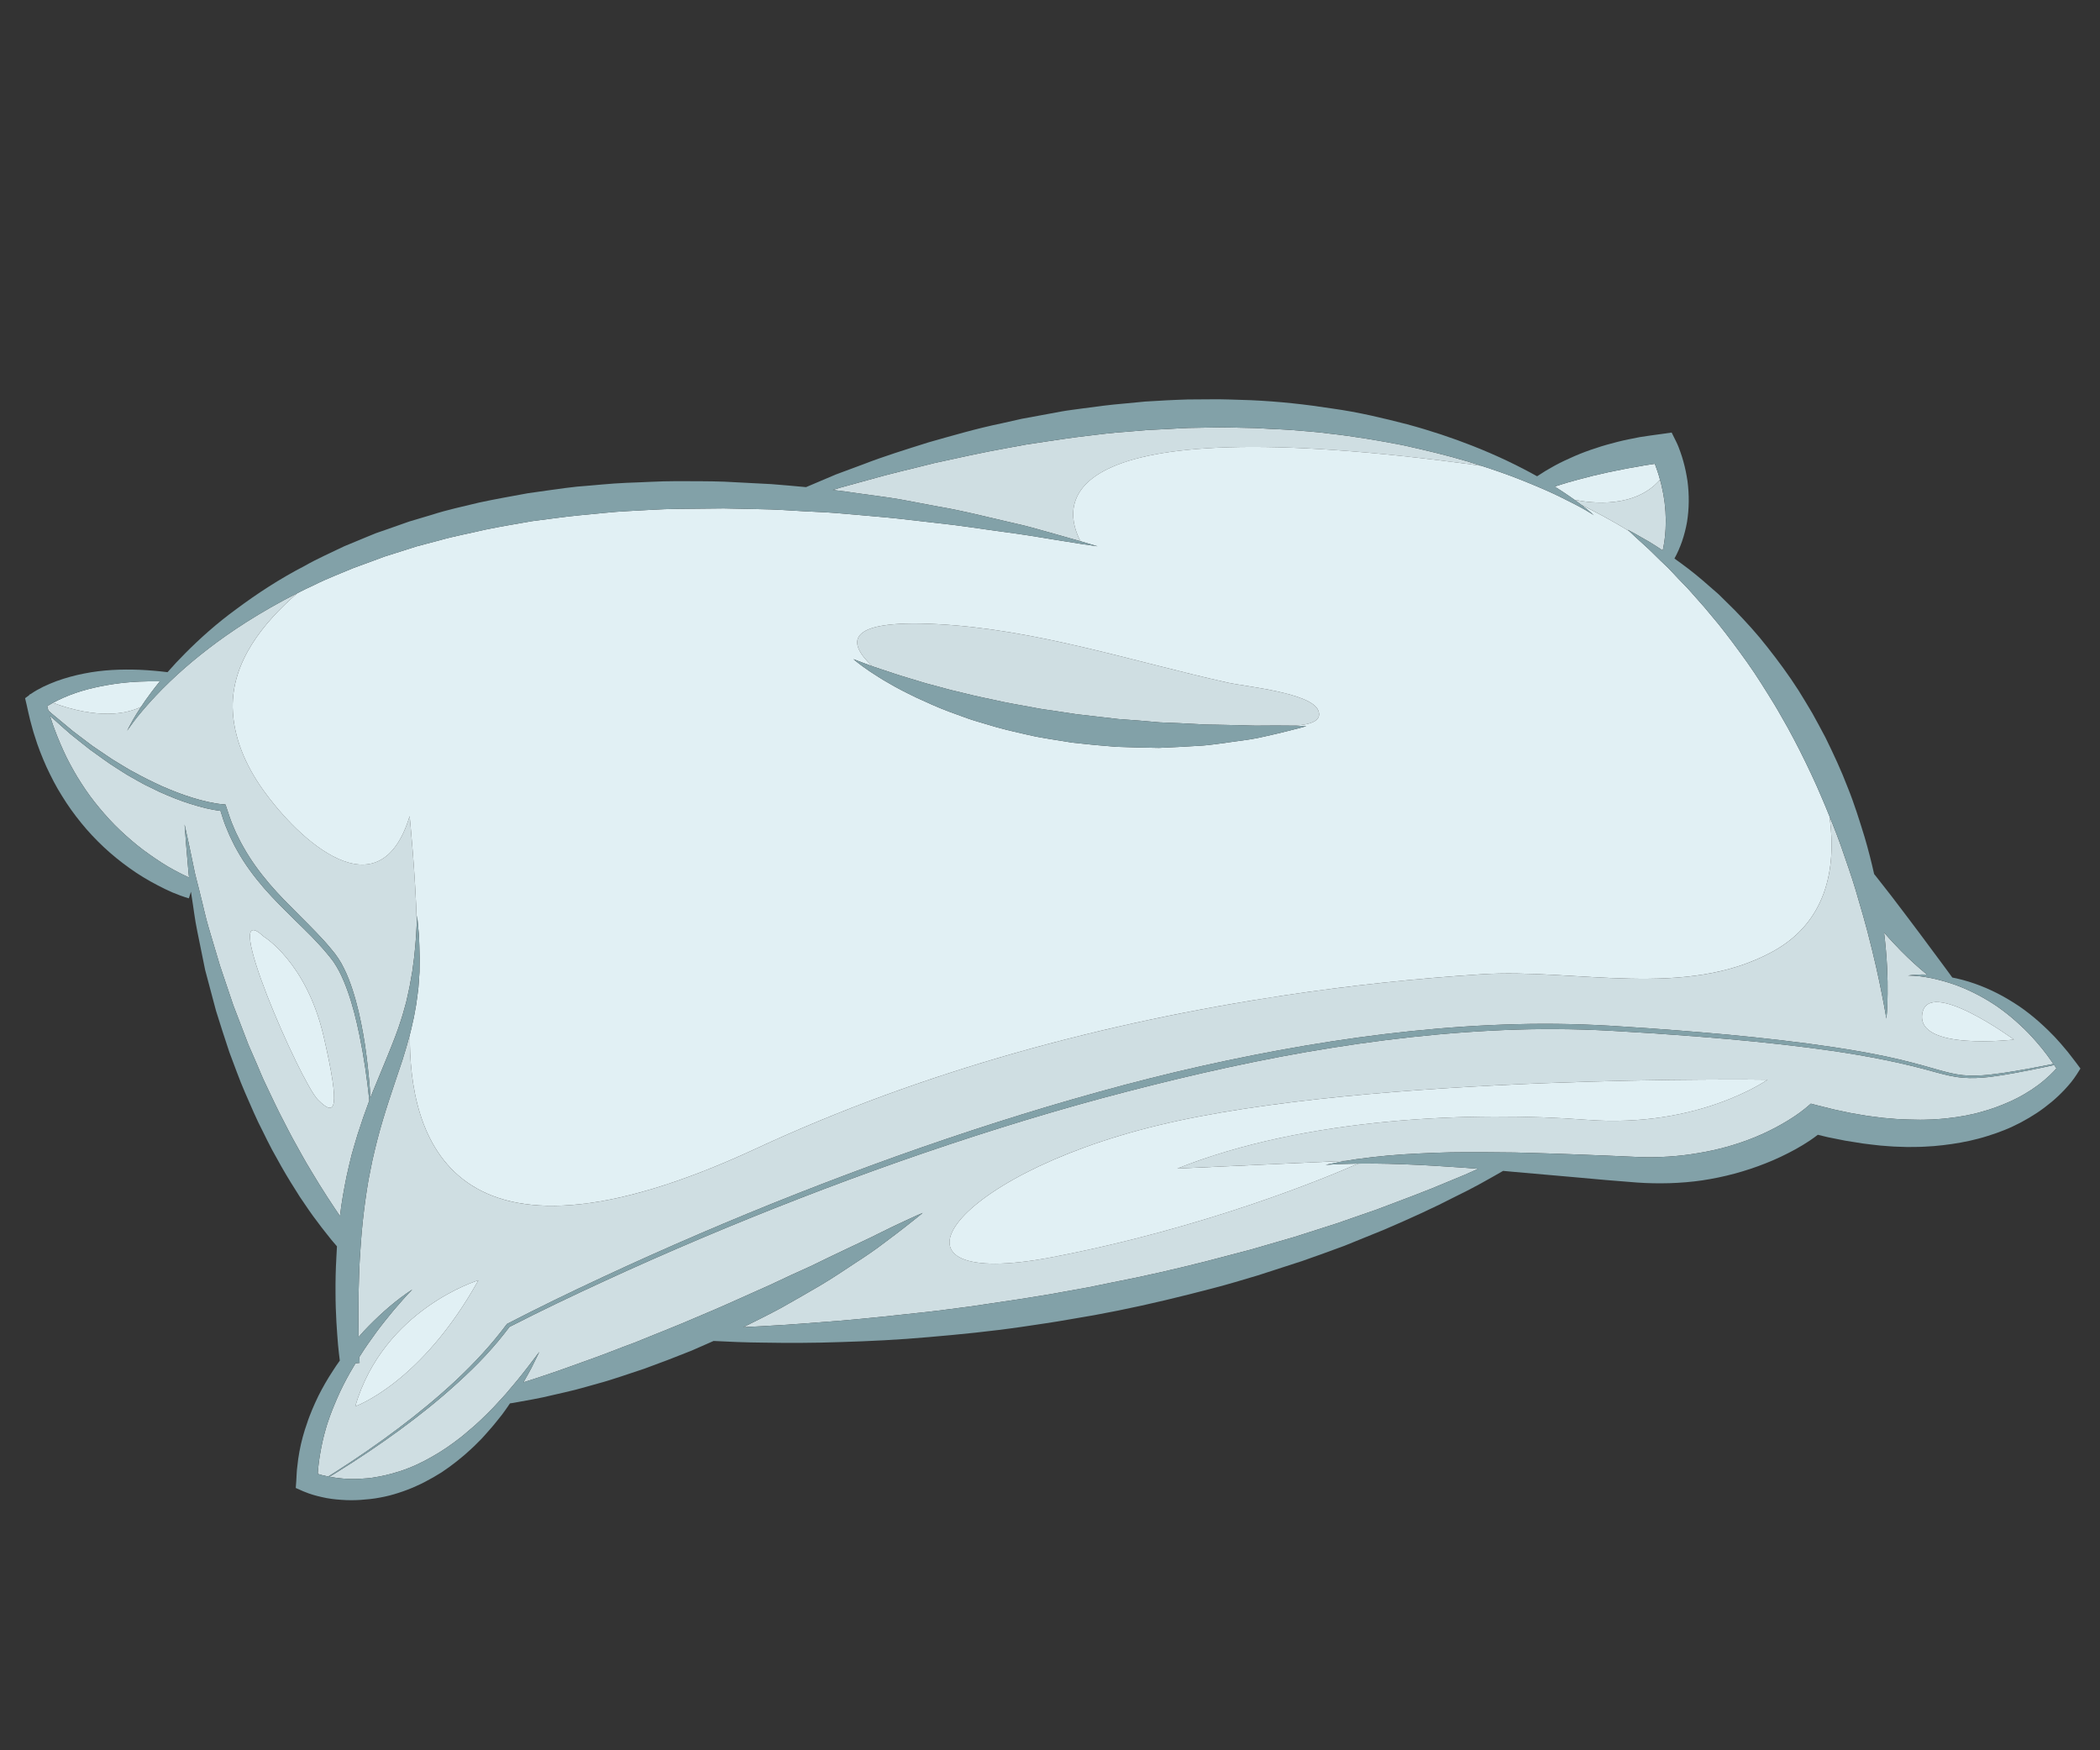 <?xml version="1.0" encoding="utf-8"?>
<!-- Generator: Adobe Illustrator 19.1.0, SVG Export Plug-In . SVG Version: 6.00 Build 0)  -->
<svg version="1.1" id="Layer_4" xmlns="http://www.w3.org/2000/svg" xmlns:xlink="http://www.w3.org/1999/xlink" x="0px" y="0px"
	 viewBox="0 0 300 250" style="enable-background:new 0 0 300 250;" xml:space="preserve">
<rect x="0" y="0" width="300" height="250" fill="#333333" stroke="none"/>
<style type="text/css">
	.st0{fill:#CFDEE2;}
	.st1{fill:#E1F0F4;}
	.st2{fill:#82A1A8;}
</style>
<g id="XMLID_2_">
	<path class="st0" d="M124.17,68.519c2.856-0.832,5.999-1.531,9.286-2.373c3.318-0.719,6.81-1.51,10.447-2.157
		c0.914-0.164,1.828-0.339,2.753-0.503c0.924-0.144,1.859-0.288,2.794-0.421c1.88-0.277,3.78-0.575,5.701-0.791
		c1.921-0.236,3.862-0.483,5.814-0.606l2.928-0.247l2.938-0.144c0.986-0.051,1.962-0.123,2.938-0.154l2.938-0.051
		c1.952-0.072,3.903,0.021,5.835,0.051c0.966,0,1.921,0.092,2.876,0.134c0.955,0.051,1.9,0.072,2.845,0.144
		c1.88,0.175,3.76,0.267,5.578,0.524c3.657,0.401,7.16,1.007,10.467,1.644c3.297,0.719,6.41,1.469,9.235,2.311
		c0.719,0.226,1.418,0.442,2.106,0.657c-63.482-8.783-59.661,6.317-57.288,10.775c-0.966-0.277-2.219-0.637-3.719-1.058
		c-0.986-0.277-2.085-0.575-3.277-0.914c-1.192-0.339-2.506-0.596-3.893-0.935c-2.784-0.637-5.917-1.459-9.389-2.044
		c-1.736-0.329-3.534-0.657-5.403-1.017c-1.87-0.329-3.832-0.555-5.824-0.842c-1.274-0.195-2.578-0.37-3.903-0.524
		c0.36-0.103,0.729-0.216,1.099-0.329C121.356,69.289,122.732,68.919,124.17,68.519z"/>
	<path class="st0" d="M237.534,78.627c-0.709-0.473-1.356-0.894-1.941-1.243c-1.839-1.068-2.948-1.664-3.082-1.726
		c0.031,0.021,0.103,0.103,0.236,0.216c-2.589-1.602-5.157-2.938-6.852-3.77c-0.277-0.216-0.596-0.452-0.955-0.709
		c2.476,0.493,8.649,1.222,12.203-2.876c0.092,0.298,0.175,0.596,0.236,0.904c0.38,1.592,0.575,3.215,0.596,4.859
		c0,0.822-0.041,1.654-0.134,2.486c-0.062,0.411-0.092,0.832-0.185,1.243C237.616,78.216,237.575,78.421,237.534,78.627z"/>
	<path class="st0" d="M206.974,168.744c-3.164,1.356-6.646,2.64-10.324,4.027c-1.859,0.647-3.77,1.305-5.711,1.983
		c-1.972,0.627-3.975,1.263-6.009,1.921c-2.065,0.596-4.15,1.202-6.266,1.818c-2.137,0.555-4.294,1.13-6.471,1.695
		c-4.355,1.099-8.813,2.126-13.302,2.989l-3.359,0.688c-1.12,0.205-2.239,0.401-3.369,0.606c-2.229,0.431-4.479,0.76-6.697,1.12
		c-2.229,0.329-4.438,0.657-6.626,0.986c-2.188,0.277-4.345,0.586-6.482,0.822c-4.263,0.473-8.392,0.914-12.327,1.243
		c-3.924,0.318-7.642,0.596-11.084,0.781c-0.945,0.051-1.87,0.103-2.763,0.144c1.849-0.914,3.677-1.818,5.424-2.763
		c1.972-1.099,3.862-2.209,5.65-3.246c1.777-1.058,3.4-2.157,4.91-3.154c1.52-0.976,2.886-1.911,4.047-2.804
		c1.192-0.873,2.198-1.664,3.03-2.301c1.561-1.212,2.465-1.962,2.578-2.054c-0.134,0.051-1.233,0.514-3.01,1.356
		c-0.945,0.452-2.106,0.986-3.4,1.644c-1.294,0.668-2.804,1.335-4.417,2.116c-1.623,0.75-3.349,1.613-5.187,2.496
		c-1.87,0.842-3.832,1.726-5.835,2.691c-2.024,0.904-4.119,1.839-6.256,2.794c-2.126,0.945-4.314,1.839-6.492,2.773
		c-0.688,0.277-1.387,0.565-2.075,0.842c-0.76,0.308-1.531,0.616-2.291,0.924c-0.729,0.298-1.459,0.596-2.178,0.883
		c-2.188,0.791-4.304,1.674-6.4,2.404c-2.085,0.74-4.099,1.5-6.03,2.137c-1.202,0.411-2.363,0.781-3.482,1.14
		c0.38-0.668,0.77-1.335,1.13-2.024l1.15-2.332c-1.048,1.387-2.085,2.763-3.174,4.088l-0.647,0.77l-1.007,1.192l-1.489,1.623
		l-0.236,0.257c-1.192,1.222-2.393,2.404-3.698,3.462c-0.627,0.555-1.284,1.068-1.962,1.561c-0.668,0.503-1.356,0.955-2.054,1.397
		c-0.709,0.431-1.418,0.842-2.147,1.222c-0.729,0.37-1.469,0.729-2.229,1.017c-0.75,0.308-1.531,0.555-2.301,0.77
		c-0.781,0.205-1.561,0.401-2.352,0.524c-0.791,0.154-1.592,0.216-2.393,0.257c-0.791,0.041-1.592,0.031-2.383-0.041
		c-0.637-0.051-1.274-0.144-1.9-0.257c0.339-0.205,0.668-0.411,1.007-0.616c3.061-1.9,6.061-3.914,8.968-6.04
		c1.387-1.017,2.763-2.065,4.099-3.143c1.469-1.181,2.907-2.414,4.304-3.688c1.335-1.222,2.64-2.476,3.873-3.801
		c0.606-0.668,1.222-1.335,1.798-2.034c0.575-0.678,1.109-1.376,1.654-2.085c4.458-2.291,8.998-4.448,13.549-6.543
		c4.581-2.116,9.194-4.14,13.837-6.112c9.286-3.924,18.695-7.581,28.197-10.93c9.512-3.338,19.127-6.389,28.854-9.029
		c9.728-2.609,19.538-4.931,29.46-6.656c9.923-1.715,19.948-2.876,30.015-3.195c5.033-0.154,10.067-0.062,15.09,0.267
		c5.044,0.288,10.067,0.657,15.09,1.089c5.023,0.452,10.036,0.986,15.018,1.705c4.982,0.729,9.923,1.685,14.782,3.071
		c1.212,0.329,2.455,0.637,3.729,0.74c1.284,0.113,2.558,0.031,3.811-0.103c2.517-0.318,4.992-0.822,7.468-1.325
		c0.596-0.123,1.192-0.247,1.777-0.38c0.113,0.164,0.216,0.318,0.318,0.483c-0.277,0.308-0.586,0.637-0.894,0.924
		c-0.544,0.514-1.109,1.007-1.726,1.459c-0.606,0.452-1.243,0.873-1.9,1.253c-0.647,0.39-1.335,0.74-2.024,1.058
		c-0.699,0.318-1.407,0.596-2.126,0.863c-0.719,0.257-1.448,0.493-2.188,0.688c-0.74,0.216-1.5,0.37-2.25,0.514
		c-0.76,0.144-1.52,0.257-2.291,0.339c-0.77,0.103-1.551,0.144-2.322,0.195c-0.781,0.021-1.551,0.062-2.332,0.031
		c-0.781,0-1.561-0.041-2.342-0.072c-0.781-0.031-1.572-0.134-2.352-0.185l-2.342-0.298l-2.332-0.401l-2.322-0.493l-2.311-0.575
		l-1.027-0.267l-0.842,0.709c-0.401,0.339-1.017,0.781-1.572,1.15c-0.575,0.38-1.171,0.75-1.777,1.089
		c-1.212,0.688-2.476,1.305-3.78,1.839c-2.609,1.068-5.352,1.828-8.146,2.28c-2.794,0.483-5.65,0.657-8.516,0.555l-4.438-0.195
		l-4.468-0.175c-2.044-0.072-4.078-0.154-6.122-0.205c-0.914-0.031-1.818-0.051-2.732-0.072c-0.031,0-0.072,0-0.103,0
		c-2.989-0.041-5.978-0.062-8.978-0.021c-1.5,0.041-2.999,0.082-4.489,0.164c-1.5,0.072-2.999,0.164-4.489,0.298
		c-1.5,0.134-2.989,0.318-4.468,0.514l-1.448,0.236l-24.129,1.099c18.418-7.365,42.568-8.187,58.52-6.954
		c15.963,1.222,25.783-5.732,25.783-5.732s-56.877-0.822-87.169,6.543c-30.282,7.375-40.924,23.739-15.141,18.829
		c22.003-4.191,39.25-11.371,43.821-13.385c1.428-0.021,2.845-0.021,4.273,0.021c1.479,0.051,2.958,0.082,4.448,0.164
		c1.479,0.062,2.958,0.175,4.438,0.267c1.335,0.082,2.66,0.175,3.996,0.288c-0.606,0.267-1.222,0.544-1.859,0.832
		C208.546,168.097,207.765,168.415,206.974,168.744z"/>
	<path class="st0" d="M287.703,148.487c0,0-12.285-8.998-13.097-3.677C273.784,150.131,287.703,148.487,287.703,148.487z
		 M53.745,190.305c0.781-1.068,1.623-2.096,2.465-3.123c0.873-1.017,1.746-2.034,2.691-2.999c-2.26,1.479-4.314,3.277-6.225,5.218
		c-0.503,0.503-0.986,1.027-1.448,1.572c-0.041-1.674-0.041-3.842,0-6.358c0.041-1.51,0.072-3.143,0.175-4.869
		c0.041-0.75,0.092-1.51,0.154-2.291c0.072-1.017,0.164-2.054,0.277-3.112c0.205-1.87,0.462-3.79,0.791-5.722
		c0.175-0.955,0.401-1.962,0.575-2.886c0.236-0.986,0.452-2.003,0.709-2.958c0.996-3.842,2.352-7.673,3.575-11.34
		c0.39-1.243,0.76-2.476,1.068-3.677c-0.144,14.145,5.455,36.733,49.491,16.281c23.934-11.114,49.738-18.017,75.798-21.921
		c9.214-1.376,18.48-2.363,27.776-2.958c13.456-0.873,29.173,3.616,41.664-3.267c7.571-4.17,9.122-11.7,8.084-19.271
		c0.164,0.38,0.318,0.76,0.462,1.14c0.401,0.986,0.77,1.972,1.12,2.938c0.76,2.229,1.541,4.376,2.157,6.461
		c0.144,0.473,0.277,0.945,0.411,1.418c0.462,1.561,0.894,3.051,1.263,4.468c0.955,3.667,1.644,6.78,2.065,8.978
		c0.442,2.198,0.637,3.472,0.637,3.472s0.164-1.284,0.175-3.544c0.031-2.147-0.062-5.167-0.503-8.772
		c0.021,0.031,0.051,0.072,0.082,0.103c0.76,0.904,1.582,1.746,2.363,2.558c1.253,1.263,2.506,2.404,3.688,3.359
		c-0.914-0.031-1.828,0-2.722,0.134c1.15,0,2.27,0.164,3.38,0.38c0.01,0,0.031,0.01,0.041,0.01c1.12,0.247,2.219,0.544,3.287,0.924
		c0.175,0.062,0.349,0.134,0.524,0.195c1.941,0.75,3.78,1.736,5.485,2.886c0.914,0.647,1.798,1.325,2.64,2.075
		c0.832,0.74,1.644,1.5,2.393,2.332c0.38,0.411,0.74,0.832,1.099,1.263c0.37,0.411,0.688,0.873,1.037,1.305
		c0.308,0.411,0.606,0.832,0.894,1.253c-0.565,0.113-1.14,0.226-1.705,0.339c-2.476,0.473-4.961,0.935-7.458,1.212
		c-1.243,0.123-2.506,0.185-3.739,0.062c-1.243-0.123-2.455-0.452-3.657-0.791c-2.424-0.699-4.869-1.366-7.345-1.88
		c-2.476-0.524-4.972-0.945-7.468-1.325c-5.003-0.75-10.015-1.305-15.049-1.787c-5.023-0.452-10.056-0.853-15.09-1.161
		c-5.044-0.349-10.108-0.473-15.162-0.339c-10.108,0.257-20.185,1.376-30.149,3.051c-9.964,1.695-19.835,3.914-29.573,6.626
		c-9.738,2.691-19.353,5.793-28.865,9.183c-9.502,3.41-18.901,7.108-28.187,11.094c-4.633,1.993-9.245,4.047-13.816,6.184
		c-4.581,2.137-9.122,4.325-13.611,6.656l-0.051,0.031l-0.041,0.051c-2.137,2.876-4.592,5.506-7.211,7.971
		c-2.63,2.455-5.413,4.746-8.279,6.903c-2.886,2.167-5.845,4.212-8.885,6.153c-0.37,0.236-0.74,0.473-1.109,0.699
		c-0.092-0.021-0.175-0.031-0.267-0.051c-0.401-0.082-0.822-0.185-1.222-0.318c0.01-0.267,0.021-0.534,0.051-0.801
		c0.051-0.627,0.144-1.253,0.247-1.88s0.226-1.253,0.36-1.88c0.144-0.616,0.288-1.233,0.473-1.849
		c0.164-0.616,0.39-1.222,0.596-1.828c0.226-0.606,0.452-1.212,0.709-1.798c0.493-1.202,1.048-2.383,1.664-3.523
		c0.308-0.586,0.637-1.15,0.966-1.705c0.103-0.185,0.205-0.36,0.318-0.534l0.586-0.062c0,0-0.01-0.288-0.041-0.832
		c0.051-0.082,0.113-0.175,0.164-0.257C52.194,192.452,52.964,191.384,53.745,190.305z M68.341,182.868
		c0,0-13.508,4.088-17.596,18.007C50.745,200.875,60.155,197.598,68.341,182.868z"/>
	<path class="st0" d="M188.32,101.462c0.647,1.592-1.325,2.075-3.513,2.188c-0.318,0-0.678-0.01-1.079-0.01
		c-0.873,0-1.911-0.021-3.102,0c-0.062,0-0.123,0-0.185,0c-1.263,0.051-2.691-0.062-4.242-0.072
		c-0.77-0.021-1.572-0.031-2.414-0.051c-0.832-0.021-1.685,0-2.568-0.082c-1.767-0.103-3.626-0.185-5.547-0.257
		c-1.911-0.175-3.883-0.339-5.886-0.473c-2.003-0.236-4.027-0.473-6.061-0.699c-1.007-0.154-2.013-0.308-3.02-0.462
		c-0.996-0.154-2.013-0.257-2.989-0.473c-1.972-0.37-3.934-0.678-5.793-1.12c-0.935-0.205-1.87-0.38-2.763-0.596
		s-1.777-0.431-2.63-0.637c-0.863-0.185-1.674-0.442-2.476-0.647c-0.801-0.226-1.592-0.401-2.322-0.637
		c-1.469-0.462-2.845-0.832-4.037-1.243c-1.192-0.38-2.219-0.74-3.082-1.027c-3.359-3.164-4.407-6.718,9.214-6.019
		c14.186,0.74,27.848,5.3,41.623,8.372C177.77,98.041,187.303,98.945,188.32,101.462z"/>
	<path class="st0" d="M12.831,107.05l1.9,1.366c0.616,0.462,1.274,0.883,1.931,1.305c0.668,0.411,1.305,0.863,1.993,1.233
		c0.678,0.38,1.346,0.781,2.044,1.14l2.106,1.027c1.428,0.627,2.876,1.233,4.376,1.695c0.75,0.247,1.51,0.442,2.28,0.637
		c0.668,0.144,1.325,0.288,2.034,0.36c0.288,0.945,0.586,1.88,0.986,2.773c0.195,0.514,0.431,1.007,0.678,1.5
		c0.236,0.493,0.473,0.986,0.76,1.459c1.068,1.911,2.383,3.667,3.801,5.311c0.719,0.822,1.459,1.613,2.219,2.383l2.291,2.28
		c0.77,0.75,1.541,1.5,2.291,2.26c0.74,0.781,1.459,1.531,2.147,2.363c0.349,0.421,0.678,0.812,0.976,1.233
		c0.288,0.421,0.555,0.873,0.801,1.335c0.483,0.924,0.883,1.911,1.243,2.917c0.709,2.003,1.222,4.088,1.654,6.184
		c0.637,3.092,1.099,6.235,1.418,9.389c-0.586,1.561-1.14,3.164-1.664,4.807c-0.318,0.996-0.575,1.972-0.863,2.948
		c-0.257,1.068-0.503,2.044-0.719,3.061c-0.39,1.921-0.729,3.821-0.945,5.68c-0.226-0.329-0.462-0.668-0.699-1.037
		c-0.699-1.017-1.438-2.198-2.25-3.482c-0.781-1.305-1.664-2.691-2.506-4.222c-0.421-0.77-0.863-1.551-1.305-2.352
		c-0.442-0.801-0.853-1.644-1.294-2.486c-0.894-1.685-1.715-3.482-2.578-5.29c-0.442-0.894-0.811-1.839-1.212-2.773
		c-0.411-0.924-0.812-1.859-1.222-2.804c-0.729-1.9-1.459-3.811-2.178-5.68c-0.637-1.911-1.274-3.79-1.89-5.609
		c-0.544-1.839-1.079-3.626-1.582-5.311c-0.514-1.695-0.832-3.328-1.222-4.818c-0.349-1.51-0.77-2.866-0.986-4.099
		c-0.257-1.233-0.483-2.311-0.668-3.195c-0.38-1.767-0.606-2.773-0.606-2.773s0.082,1.027,0.216,2.835
		c0.072,0.904,0.164,1.993,0.277,3.256c0.031,0.473,0.082,0.976,0.144,1.489c-0.36-0.164-0.729-0.349-1.089-0.524
		c-0.637-0.318-1.274-0.668-1.9-1.027c-0.616-0.37-1.222-0.75-1.818-1.161c-0.596-0.411-1.192-0.822-1.767-1.253
		c-1.15-0.873-2.239-1.818-3.287-2.804c-1.048-0.986-2.013-2.054-2.938-3.164c-0.924-1.099-1.777-2.26-2.558-3.482
		c-0.791-1.202-1.489-2.465-2.147-3.76c-0.627-1.305-1.202-2.63-1.705-3.996c-0.257-0.637-0.442-1.294-0.668-1.941
		c0.113,0.103,0.226,0.216,0.349,0.318l1.736,1.551c0.575,0.524,1.171,1.027,1.787,1.5L12.831,107.05z M45.424,157.085
		c2.455,2.455,3.277,1.633,0.822-9.009c-2.455-10.642-8.598-14.319-8.598-14.319C31.105,127.614,42.969,154.63,45.424,157.085z"/>
	<path class="st0" d="M7.767,102.232c-0.298-0.236-0.575-0.483-0.853-0.74c-0.062-0.216-0.123-0.421-0.175-0.627
		c0.216-0.134,0.452-0.277,0.678-0.401c0.041-0.021,0.082-0.051,0.134-0.072c6.533,2.373,10.467,1.592,12.594,0.575
		c-0.503,0.76-0.904,1.418-1.202,1.941c-0.473,0.842-0.729,1.356-0.781,1.479c0.072-0.113,0.39-0.596,0.966-1.356
		c0.586-0.791,1.51-1.88,2.702-3.195c0.031-0.021,0.041-0.041,0.072-0.062c0.092-0.092,0.164-0.164,0.205-0.226
		c0.031-0.031,0.062-0.072,0.092-0.103c0.606-0.647,1.294-1.346,2.054-2.075c0.38-0.37,0.791-0.74,1.212-1.13
		c2.547-2.311,5.783-4.869,9.687-7.355c2.239-1.418,4.684-2.835,7.324-4.16c-4.941,4.304-9.358,9.8-9.235,16.384
		c0.092,4.17,1.839,8.177,4.253,11.587c5.229,7.386,16.733,17.956,21.027,3.873c0,0,0.832,8.362,1.017,15.223
		c-0.021,0.462-0.051,1.058-0.092,1.787c-0.072,0.883-0.144,1.972-0.288,3.195c-0.082,0.616-0.164,1.263-0.257,1.952
		c-0.123,0.678-0.247,1.397-0.38,2.147c-0.144,0.74-0.329,1.5-0.503,2.291c-0.236,0.781-0.421,1.602-0.699,2.414
		c-0.503,1.654-1.192,3.349-1.9,5.105c-0.729,1.767-1.479,3.606-2.25,5.465c-0.082,0.205-0.164,0.411-0.247,0.627
		c-0.051-0.894-0.123-1.777-0.205-2.66c-0.205-2.147-0.452-4.294-0.832-6.41c-0.38-2.126-0.842-4.242-1.52-6.317
		c-0.339-1.037-0.719-2.054-1.212-3.041c-0.462-0.976-1.12-1.972-1.818-2.763c-0.678-0.832-1.428-1.654-2.178-2.424
		c-0.75-0.781-1.51-1.541-2.27-2.301l-2.27-2.291c-0.74-0.77-1.459-1.551-2.147-2.352c-0.688-0.812-1.346-1.644-1.962-2.506
		c-0.616-0.863-1.192-1.757-1.705-2.671c-0.277-0.452-0.514-0.924-0.74-1.397c-0.247-0.473-0.473-0.945-0.668-1.438
		c-0.431-0.966-0.75-1.972-1.079-2.979l-0.113-0.318l-0.329-0.031c-0.709-0.041-1.479-0.195-2.209-0.349
		c-0.74-0.175-1.479-0.36-2.209-0.596c-1.459-0.442-2.886-1.017-4.294-1.623c-1.387-0.637-2.763-1.315-4.109-2.065
		c-0.688-0.339-1.325-0.781-1.993-1.161c-0.657-0.39-1.315-0.801-1.941-1.243l-1.911-1.294l-1.849-1.397
		c-0.627-0.452-1.233-0.935-1.808-1.438L7.767,102.232z"/>
	<path class="st1" d="M22.836,97.322c-0.462,0.565-0.873,1.099-1.253,1.602c-0.555,0.74-1.037,1.428-1.438,2.044
		c-2.126,1.017-6.061,1.798-12.594-0.575c0.473-0.257,0.976-0.503,1.489-0.729c1.12-0.493,2.291-0.894,3.493-1.212
		c2.404-0.616,4.91-0.996,7.447-1.099C20.925,97.312,21.881,97.301,22.836,97.322z"/>
	<path class="st1" d="M45.424,157.085c-2.455-2.455-14.319-29.471-7.776-23.328c0,0,6.143,3.677,8.598,14.319
		C48.701,158.718,47.879,159.54,45.424,157.085z"/>
	<path class="st1" d="M50.745,200.875c4.088-13.919,17.596-18.007,17.596-18.007C60.155,197.598,50.745,200.875,50.745,200.875z"/>
	<path class="st1" d="M237.143,68.519c-3.554,4.099-9.728,3.369-12.203,2.876c-0.483-0.339-1.027-0.719-1.633-1.12
		c-0.38-0.247-0.781-0.503-1.212-0.781c0.37-0.123,0.74-0.236,1.12-0.349c0.473-0.164,0.966-0.288,1.448-0.421
		c0.483-0.134,0.955-0.288,1.448-0.39l1.448-0.38l1.459-0.329c0.966-0.247,1.962-0.401,2.938-0.616
		c0.483-0.113,0.986-0.175,1.479-0.267l1.479-0.267l1.489-0.226c0.103,0.267,0.205,0.544,0.298,0.832
		C236.866,67.553,237.02,68.026,237.143,68.519z"/>
	<path class="st1" d="M274.606,144.81c0.812-5.321,13.097,3.677,13.097,3.677S273.784,150.131,274.606,144.81z"/>
	<path class="st1" d="M194.011,166.207c-4.571,2.013-21.818,9.194-43.821,13.385c-25.783,4.91-15.141-11.453,15.141-18.829
		c30.293-7.365,87.169-6.543,87.169-6.543s-9.82,6.954-25.783,5.732c-15.953-1.233-40.102-0.411-58.52,6.954l24.129-1.099
		l-0.77,0.123l-2.198,0.452l2.239-0.123l2.229-0.051C193.887,166.207,193.949,166.207,194.011,166.207z"/>
	<path class="st1" d="M133.826,89.145c-13.621-0.699-12.573,2.856-9.214,6.019c-0.01-0.01-0.01-0.01-0.021-0.01
		c-0.842-0.329-1.531-0.555-1.983-0.74c-0.39-0.154-0.616-0.247-0.688-0.267c0.144,0.134,0.924,0.791,2.301,1.726
		c0.781,0.493,1.705,1.14,2.835,1.757c1.089,0.647,2.342,1.284,3.739,1.952c0.031,0.021,0.062,0.041,0.092,0.051
		c1.438,0.657,3.01,1.387,4.715,2.024c0.853,0.308,1.726,0.627,2.63,0.955c0.894,0.329,1.839,0.565,2.794,0.863
		c1.89,0.606,3.893,1.048,5.927,1.51c2.034,0.473,4.14,0.729,6.225,1.089c2.106,0.236,4.222,0.442,6.297,0.596
		c2.075,0.082,4.129,0.123,6.102,0.154c1.983-0.082,3.893-0.185,5.701-0.298c1.808-0.092,3.503-0.411,5.074-0.606
		c1.561-0.205,2.989-0.401,4.242-0.709c1.253-0.267,2.342-0.544,3.236-0.76c1.777-0.431,2.784-0.729,2.784-0.729
		s-0.647-0.041-1.808-0.072c2.188-0.113,4.16-0.596,3.513-2.188c-1.017-2.517-10.549-3.421-12.871-3.945
		C161.674,94.446,148.012,89.885,133.826,89.145z M109.923,72.761c0.021,0,0.051,0,0.072,0c2.178,0.072,4.304,0.257,6.4,0.339
		c2.085,0.072,4.129,0.267,6.122,0.442c1.983,0.185,3.924,0.329,5.793,0.534c1.87,0.216,3.677,0.421,5.413,0.616
		c3.472,0.36,6.636,0.883,9.45,1.253c2.825,0.37,5.28,0.77,7.293,1.109c1.685,0.277,3.071,0.493,4.109,0.657
		c1.305,0.195,2.075,0.298,2.219,0.318c-0.154-0.041-0.996-0.298-2.434-0.719c-2.373-4.458-6.194-19.558,57.288-10.775
		c2.003,0.657,3.862,1.294,5.526,1.962c0.38,0.154,0.76,0.308,1.12,0.452c0.863,0.349,1.664,0.688,2.414,1.017
		c0.801,0.349,1.531,0.688,2.198,1.017c1.551,0.77,2.773,1.387,3.575,1.859c0.709,0.411,1.109,0.678,1.202,0.74
		c-0.103-0.103-0.699-0.647-1.787-1.479c1.695,0.832,4.263,2.167,6.852,3.77c0,0.01,0,0.01,0.01,0.01
		c0.38,0.36,1.181,1.109,2.342,2.157c0.627,0.555,1.305,1.253,2.085,2.013c0.257,0.247,0.534,0.514,0.811,0.77
		c0.123,0.113,0.236,0.226,0.36,0.349c0.442,0.442,0.873,0.935,1.346,1.428c0.586,0.637,1.253,1.243,1.87,1.972
		c0.627,0.709,1.274,1.438,1.952,2.209c0.647,0.781,1.325,1.582,2.013,2.414c1.346,1.685,2.702,3.513,4.057,5.413
		c1.366,1.911,2.63,3.975,3.924,6.071c0.637,1.048,1.222,2.147,1.849,3.215c0.586,1.099,1.192,2.188,1.746,3.308
		c1.12,2.239,2.198,4.489,3.154,6.769c0.38,0.883,0.75,1.767,1.099,2.65c1.037,7.571-0.514,15.1-8.084,19.271
		c-12.491,6.882-28.207,2.393-41.664,3.267c-9.296,0.596-18.562,1.582-27.776,2.958c-26.06,3.903-51.864,10.806-75.798,21.921
		c-44.037,20.452-49.635-2.137-49.491-16.281c0.154-0.586,0.288-1.161,0.411-1.736c0.216-0.863,0.339-1.736,0.493-2.558
		c0.113-0.832,0.236-1.633,0.318-2.414c0.062-0.77,0.113-1.51,0.154-2.219c0.01-0.709,0.01-1.376,0.021-2.003
		c-0.01-1.263-0.072-2.352-0.103-3.246c-0.164-1.787-0.257-2.815-0.257-2.815s-0.021,0.36-0.051,1.027
		c-0.185-6.862-1.017-15.223-1.017-15.223c-4.294,14.083-15.799,3.513-21.027-3.873c-2.414-3.41-4.16-7.416-4.253-11.587
		c-0.123-6.584,4.294-12.08,9.235-16.384c0.791-0.411,1.602-0.801,2.434-1.181c1.767-0.894,3.667-1.602,5.578-2.414
		c0.966-0.349,1.952-0.719,2.948-1.079c0.493-0.185,0.986-0.37,1.489-0.555c0.514-0.164,1.017-0.318,1.531-0.483
		c1.027-0.329,2.065-0.657,3.102-0.986c1.058-0.277,2.126-0.565,3.195-0.842c2.137-0.616,4.355-1.007,6.554-1.531
		c2.209-0.462,4.468-0.822,6.728-1.222c2.28-0.277,4.551-0.627,6.841-0.842c2.301-0.195,4.592-0.493,6.893-0.596
		c2.291-0.103,4.581-0.288,6.852-0.308c2.28-0.021,4.54-0.051,6.769-0.072c1.633,0.041,3.267,0.072,4.869,0.103
		C108.814,72.73,109.368,72.751,109.923,72.761z"/>
	<g>
		<path class="st2" d="M127.057,97.63c1.089,0.647,2.342,1.284,3.739,1.952c0.031,0.021,0.062,0.041,0.092,0.051
			c1.438,0.657,3.01,1.387,4.715,2.024c0.853,0.308,1.726,0.627,2.63,0.955c0.894,0.329,1.839,0.565,2.794,0.863
			c1.89,0.606,3.893,1.048,5.927,1.51c2.034,0.473,4.14,0.729,6.225,1.089c2.106,0.236,4.222,0.442,6.297,0.596
			c2.075,0.082,4.129,0.123,6.102,0.154c1.983-0.082,3.893-0.185,5.701-0.298c1.808-0.092,3.503-0.411,5.074-0.606
			c1.561-0.205,2.989-0.401,4.242-0.709c1.253-0.267,2.342-0.544,3.236-0.76c1.777-0.431,2.784-0.729,2.784-0.729
			s-0.647-0.041-1.808-0.072c-0.318,0-0.678-0.01-1.079-0.01c-0.873,0-1.911-0.021-3.102,0c-0.062,0-0.123,0-0.185,0
			c-1.263,0.051-2.691-0.062-4.242-0.072c-0.77-0.021-1.572-0.031-2.414-0.051c-0.832-0.021-1.685,0-2.568-0.082
			c-1.767-0.103-3.626-0.185-5.547-0.257c-1.911-0.175-3.883-0.339-5.886-0.472c-2.003-0.236-4.027-0.473-6.061-0.699
			c-1.007-0.154-2.013-0.308-3.02-0.462c-0.996-0.154-2.013-0.257-2.989-0.473c-1.972-0.37-3.934-0.678-5.793-1.12
			c-0.935-0.205-1.87-0.38-2.763-0.596c-0.894-0.216-1.777-0.431-2.63-0.637c-0.863-0.185-1.674-0.442-2.476-0.647
			c-0.801-0.226-1.592-0.401-2.321-0.637c-1.469-0.462-2.845-0.832-4.037-1.243c-1.192-0.38-2.219-0.74-3.082-1.027
			c-0.01-0.01-0.01-0.01-0.021-0.01c-0.842-0.329-1.531-0.555-1.983-0.74c-0.39-0.154-0.616-0.247-0.688-0.267
			c0.144,0.134,0.925,0.791,2.301,1.726C125.002,96.367,125.927,97.014,127.057,97.63z"/>
		<path class="st2" d="M296.67,151.898c-0.103-0.134-0.195-0.267-0.308-0.401c-0.021-0.041-0.051-0.082-0.092-0.123
			c-0.586-0.781-1.192-1.541-1.839-2.27c-0.411-0.442-0.791-0.904-1.222-1.325c-0.421-0.431-0.842-0.853-1.284-1.253
			c-0.873-0.822-1.798-1.582-2.753-2.291c-0.966-0.709-1.983-1.335-3.02-1.921c-2.085-1.15-4.314-2.034-6.615-2.558
			c-0.216-0.051-0.421-0.092-0.637-0.133c-0.308-0.421-0.637-0.863-0.976-1.335c-1.048-1.407-2.27-3.061-3.575-4.818
			c-1.305-1.767-2.732-3.605-4.14-5.475c-0.719-0.914-1.438-1.839-2.147-2.743c-0.113-0.144-0.216-0.277-0.329-0.411
			c-0.38-1.705-0.832-3.472-1.356-5.259c-0.719-2.322-1.459-4.746-2.424-7.119c-0.914-2.404-2.024-4.777-3.174-7.119
			c-0.596-1.161-1.243-2.301-1.859-3.441c-0.668-1.12-1.325-2.239-2.013-3.328c-1.387-2.167-2.897-4.201-4.417-6.132
			c-1.5-1.931-3.112-3.677-4.664-5.28c-0.801-0.791-1.572-1.551-2.322-2.291c-0.801-0.688-1.561-1.356-2.301-2.003
			c-1.397-1.202-2.763-2.209-3.996-3.092c0.431-0.77,0.781-1.592,1.079-2.434c0.308-0.904,0.555-1.849,0.719-2.794
			c0.308-1.911,0.318-3.873,0.072-5.793c-0.144-0.955-0.329-1.911-0.596-2.845c-0.123-0.462-0.277-0.935-0.442-1.397
			c-0.175-0.483-0.318-0.894-0.596-1.448l-0.637-1.284l-1.428,0.205c-1.048,0.144-2.106,0.277-3.154,0.452
			c-1.048,0.216-2.095,0.401-3.133,0.668c-1.037,0.277-2.065,0.534-3.082,0.894c-1.017,0.318-2.024,0.698-3.01,1.12
			c-0.986,0.421-1.962,0.883-2.897,1.387c-0.873,0.472-1.705,0.976-2.517,1.52c-2.537-1.418-5.66-2.948-9.276-4.366
			c-2.825-1.109-5.937-2.157-9.296-3.061c-3.359-0.863-6.934-1.736-10.693-2.25c-3.749-0.586-7.653-1.017-11.628-1.192
			c-1.993-0.051-3.996-0.164-6.009-0.123l-3.03,0.021c-1.007,0.021-2.013,0.082-3.03,0.123l-3.02,0.175l-3.01,0.288
			c-2.003,0.164-3.986,0.431-5.958,0.698c-0.976,0.144-1.962,0.247-2.938,0.421c-0.966,0.175-1.921,0.349-2.886,0.534
			c-0.955,0.175-1.9,0.349-2.845,0.524c-0.935,0.216-1.859,0.421-2.784,0.627c-3.698,0.76-7.201,1.798-10.519,2.732
			c-3.297,1.037-6.41,2.003-9.214,3.092c-1.407,0.524-2.753,1.027-4.037,1.5c-1.263,0.534-2.465,1.037-3.585,1.52
			c-0.226,0.092-0.452,0.195-0.678,0.288c-1.633-0.154-3.287-0.298-4.961-0.431c-2.208-0.113-4.458-0.236-6.728-0.349
			c-2.28-0.082-4.581-0.062-6.913-0.072c-2.322,0-4.674,0.164-7.026,0.236c-2.352,0.092-4.715,0.37-7.077,0.544
			c-2.352,0.247-4.694,0.637-7.036,0.945c-2.322,0.431-4.653,0.832-6.934,1.325c-2.27,0.555-4.54,1.027-6.728,1.736
			c-1.099,0.329-2.198,0.647-3.277,0.976c-1.068,0.37-2.126,0.75-3.184,1.12c-0.524,0.185-1.048,0.37-1.572,0.544
			c-0.514,0.216-1.017,0.421-1.531,0.627c-1.017,0.411-2.013,0.822-2.999,1.243c-1.941,0.945-3.862,1.777-5.639,2.794
			c-3.636,1.88-6.872,4.016-9.728,6.143c-2.886,2.095-5.311,4.294-7.345,6.338c-0.935,0.935-1.777,1.839-2.537,2.712
			c-1.305-0.164-2.63-0.277-3.955-0.339c-2.64-0.103-5.321,0-7.971,0.534c-1.325,0.257-2.63,0.616-3.924,1.079
			c-0.637,0.247-1.284,0.503-1.911,0.811c-0.616,0.318-1.151,0.586-1.818,1.058l-0.031-0.031l-0.164,0.164l0.01,0.01l-0.586,0.431
			l0.205,0.873c0.175,0.76,0.329,1.531,0.524,2.28c0.216,0.75,0.39,1.52,0.647,2.26c0.452,1.5,1.037,2.958,1.674,4.386
			c0.668,1.428,1.376,2.835,2.229,4.17c0.822,1.346,1.746,2.63,2.743,3.852c0.996,1.233,2.085,2.383,3.236,3.462
			c1.151,1.079,2.383,2.075,3.667,2.989c1.274,0.925,2.64,1.736,4.037,2.465c0.699,0.37,1.407,0.709,2.137,1.027
			c0.74,0.308,1.459,0.575,2.291,0.822l0.308-0.935c0.031,0.226,0.072,0.452,0.103,0.688c0.257,1.531,0.431,3.215,0.801,4.961
			c0.359,1.757,0.729,3.606,1.12,5.516c0.503,1.89,1.017,3.842,1.551,5.824c0.606,1.962,1.253,3.944,1.911,5.927
			c0.75,1.952,1.428,3.924,2.26,5.814c0.832,1.88,1.602,3.76,2.517,5.496c0.442,0.883,0.853,1.757,1.305,2.589
			c0.462,0.822,0.904,1.633,1.346,2.424c0.883,1.561,1.798,3.01,2.64,4.335c0.883,1.305,1.685,2.506,2.476,3.523
			c0.75,1.037,1.479,1.9,2.044,2.63c0.288,0.339,0.555,0.647,0.781,0.914c-0.031,0.524-0.062,1.037-0.082,1.541
			c-0.103,1.787-0.134,3.472-0.123,5.023c0,3.112,0.216,5.701,0.36,7.509c0.082,0.904,0.175,1.613,0.236,2.106
			c0.01,0.041,0.01,0.092,0.021,0.134c-0.349,0.483-0.678,0.966-0.996,1.469c-0.76,1.15-1.448,2.352-2.075,3.595
			c-0.308,0.616-0.586,1.263-0.863,1.9c-0.257,0.647-0.534,1.294-0.74,1.962c-0.472,1.315-0.842,2.681-1.099,4.068
			c-0.123,0.699-0.236,1.397-0.298,2.095c-0.103,0.709-0.103,1.418-0.154,2.126l-0.072,0.986l0.945,0.421
			c0.072,0.031,0.134,0.062,0.195,0.082c0.031,0.01,0.051,0.021,0.082,0.031c0.883,0.37,1.654,0.575,2.506,0.77
			c0.914,0.216,1.839,0.329,2.763,0.39c0.925,0.072,1.859,0.072,2.784,0.01c0.914-0.062,1.839-0.154,2.743-0.329
			c0.904-0.164,1.808-0.39,2.671-0.678c0.873-0.277,1.736-0.606,2.558-0.986c0.832-0.359,1.633-0.801,2.424-1.243l1.161-0.699
			l1.109-0.77c0.719-0.534,1.428-1.079,2.106-1.664c0.668-0.586,1.335-1.181,1.952-1.818c0.647-0.606,1.212-1.294,1.798-1.952
			s1.12-1.356,1.674-2.044c0.39-0.524,0.77-1.058,1.13-1.602c0.164-0.021,0.318-0.051,0.483-0.072
			c1.777-0.329,3.729-0.637,5.742-1.14c1.017-0.236,2.054-0.462,3.112-0.729c1.058-0.277,2.126-0.586,3.225-0.894
			c1.099-0.288,2.188-0.647,3.297-1.007c1.109-0.37,2.229-0.74,3.359-1.12c2.229-0.811,4.499-1.674,6.738-2.578
			c1.037-0.462,2.096-0.914,3.133-1.376c2.178,0.113,4.54,0.216,7.057,0.236c3.472,0.062,7.232,0.062,11.207-0.082
			c3.986-0.123,8.177-0.318,12.511-0.709c4.325-0.37,8.803-0.812,13.323-1.469c2.26-0.339,4.54-0.657,6.821-1.068
			c1.14-0.195,2.28-0.39,3.421-0.586l3.421-0.657c4.551-0.914,9.07-2.013,13.498-3.174c2.208-0.565,4.386-1.233,6.533-1.87
			c2.126-0.688,4.232-1.376,6.307-2.044c2.054-0.729,4.078-1.438,6.04-2.178c1.941-0.791,3.842-1.561,5.691-2.311
			c3.667-1.572,7.098-3.133,10.19-4.735c2.496-1.192,4.725-2.476,6.769-3.647c0.442,0.041,0.883,0.082,1.325,0.123l8.885,0.781
			l4.458,0.401l4.468,0.36c1.551,0.113,3.102,0.134,4.664,0.092c1.551-0.051,3.102-0.175,4.653-0.401
			c3.082-0.462,6.132-1.274,9.05-2.434c1.469-0.575,2.886-1.253,4.273-2.013c0.698-0.39,1.376-0.791,2.044-1.243
			c0.39-0.267,0.76-0.524,1.14-0.822l1.448,0.349l2.476,0.493l2.506,0.401c0.842,0.103,1.674,0.216,2.517,0.298
			c0.853,0.051,1.695,0.154,2.547,0.164c0.853,0.041,1.705,0.062,2.558,0.031c0.853,0,1.705-0.072,2.558-0.123
			c0.853-0.082,1.705-0.164,2.558-0.298c0.853-0.123,1.695-0.277,2.537-0.462c0.842-0.195,1.685-0.401,2.506-0.668
			c0.832-0.247,1.644-0.544,2.455-0.863c0.801-0.318,1.592-0.698,2.363-1.099c0.77-0.411,1.52-0.853,2.25-1.335
			c0.729-0.483,1.428-1.007,2.106-1.572c0.668-0.555,1.305-1.161,1.911-1.808c0.616-0.668,1.15-1.284,1.715-2.167l0.503-0.801
			L296.67,151.898z M47.869,172.658c-0.698-1.017-1.438-2.198-2.25-3.482c-0.781-1.305-1.664-2.691-2.506-4.222
			c-0.421-0.77-0.863-1.551-1.305-2.352c-0.442-0.801-0.853-1.644-1.294-2.486c-0.894-1.685-1.715-3.482-2.578-5.29
			c-0.442-0.894-0.812-1.839-1.212-2.773c-0.411-0.925-0.812-1.859-1.222-2.804c-0.729-1.9-1.459-3.811-2.178-5.681
			c-0.637-1.911-1.274-3.79-1.89-5.609c-0.544-1.839-1.079-3.626-1.582-5.311c-0.514-1.695-0.832-3.328-1.222-4.818
			c-0.349-1.51-0.77-2.866-0.986-4.099c-0.257-1.233-0.483-2.311-0.668-3.195c-0.38-1.767-0.606-2.773-0.606-2.773
			s0.082,1.027,0.216,2.835c0.072,0.904,0.164,1.993,0.277,3.256c0.031,0.473,0.082,0.976,0.144,1.489
			c-0.359-0.164-0.729-0.349-1.089-0.524c-0.637-0.318-1.274-0.668-1.9-1.027c-0.616-0.37-1.222-0.75-1.818-1.161
			c-0.596-0.411-1.192-0.822-1.767-1.253c-1.15-0.873-2.239-1.818-3.287-2.804c-1.048-0.986-2.013-2.054-2.938-3.164
			c-0.924-1.099-1.777-2.26-2.558-3.482c-0.791-1.202-1.489-2.465-2.147-3.76c-0.627-1.305-1.202-2.63-1.705-3.996
			c-0.257-0.637-0.442-1.294-0.668-1.941c0.113,0.103,0.226,0.216,0.349,0.318l1.736,1.551c0.575,0.524,1.171,1.027,1.787,1.5
			l1.828,1.448l1.9,1.366c0.616,0.462,1.274,0.883,1.931,1.305c0.668,0.411,1.305,0.863,1.993,1.233
			c0.678,0.38,1.346,0.781,2.044,1.14l2.106,1.027c1.428,0.627,2.876,1.233,4.376,1.695c0.75,0.247,1.51,0.442,2.28,0.637
			c0.668,0.144,1.325,0.288,2.034,0.359c0.288,0.945,0.586,1.88,0.986,2.773c0.195,0.514,0.431,1.007,0.678,1.5
			c0.236,0.493,0.473,0.986,0.76,1.459c1.068,1.911,2.383,3.667,3.801,5.311c0.719,0.822,1.459,1.613,2.219,2.383l2.291,2.28
			c0.77,0.75,1.541,1.5,2.291,2.26c0.74,0.781,1.459,1.531,2.147,2.363c0.349,0.421,0.678,0.811,0.976,1.233
			c0.288,0.421,0.555,0.873,0.801,1.335c0.483,0.924,0.883,1.911,1.243,2.917c0.709,2.003,1.222,4.088,1.654,6.184
			c0.637,3.092,1.099,6.235,1.418,9.389c-0.586,1.561-1.14,3.164-1.664,4.807c-0.318,0.996-0.575,1.972-0.863,2.948
			c-0.257,1.068-0.503,2.044-0.719,3.061c-0.39,1.921-0.729,3.821-0.945,5.681C48.342,173.366,48.105,173.027,47.869,172.658z
			 M46.626,210.839c-0.401-0.082-0.822-0.185-1.222-0.318c0.01-0.267,0.021-0.534,0.051-0.801c0.051-0.627,0.144-1.253,0.247-1.88
			c0.103-0.627,0.226-1.253,0.359-1.88c0.144-0.616,0.288-1.233,0.473-1.849c0.164-0.616,0.39-1.222,0.596-1.828
			c0.226-0.606,0.452-1.212,0.709-1.798c0.493-1.202,1.048-2.383,1.664-3.523c0.308-0.585,0.637-1.15,0.966-1.705
			c0.103-0.185,0.205-0.359,0.318-0.534l0.586-0.062c0,0-0.01-0.288-0.041-0.832c0.051-0.082,0.113-0.175,0.164-0.257
			c0.698-1.12,1.469-2.188,2.25-3.267c0.781-1.068,1.623-2.095,2.465-3.123c0.873-1.017,1.746-2.034,2.691-2.999
			c-2.26,1.479-4.314,3.277-6.225,5.218c-0.503,0.503-0.986,1.027-1.448,1.572c-0.041-1.674-0.041-3.842,0-6.358
			c0.041-1.51,0.072-3.143,0.175-4.869c0.041-0.75,0.092-1.51,0.154-2.291c0.072-1.017,0.164-2.054,0.277-3.112
			c0.205-1.87,0.462-3.79,0.791-5.722c0.175-0.955,0.401-1.962,0.575-2.886c0.236-0.986,0.452-2.003,0.709-2.958
			c0.996-3.842,2.352-7.673,3.575-11.34c0.39-1.243,0.76-2.476,1.068-3.677c0.154-0.586,0.288-1.161,0.411-1.736
			c0.216-0.863,0.339-1.736,0.493-2.558c0.113-0.832,0.236-1.633,0.318-2.414c0.062-0.77,0.113-1.51,0.154-2.219
			c0.01-0.709,0.01-1.376,0.021-2.003c-0.01-1.263-0.072-2.352-0.103-3.246c-0.164-1.787-0.257-2.815-0.257-2.815
			s-0.021,0.36-0.051,1.027c-0.021,0.462-0.051,1.058-0.092,1.787c-0.072,0.883-0.144,1.972-0.288,3.195
			c-0.082,0.616-0.164,1.263-0.257,1.952c-0.123,0.678-0.247,1.397-0.38,2.147c-0.144,0.74-0.329,1.5-0.503,2.291
			c-0.236,0.781-0.421,1.602-0.698,2.414c-0.503,1.654-1.192,3.349-1.9,5.105c-0.729,1.767-1.479,3.606-2.25,5.465
			c-0.082,0.205-0.164,0.411-0.247,0.627c-0.051-0.894-0.123-1.777-0.205-2.66c-0.205-2.147-0.452-4.294-0.832-6.41
			c-0.38-2.126-0.842-4.242-1.52-6.317c-0.339-1.038-0.719-2.054-1.212-3.041c-0.462-0.976-1.12-1.972-1.818-2.763
			c-0.678-0.832-1.428-1.654-2.178-2.424c-0.75-0.781-1.51-1.541-2.27-2.301l-2.27-2.291c-0.74-0.77-1.459-1.551-2.147-2.352
			c-0.688-0.811-1.346-1.644-1.962-2.506c-0.616-0.863-1.192-1.757-1.705-2.671c-0.277-0.452-0.514-0.925-0.74-1.397
			c-0.247-0.473-0.473-0.945-0.668-1.438c-0.431-0.966-0.75-1.972-1.079-2.979l-0.113-0.318l-0.329-0.031
			c-0.709-0.041-1.479-0.195-2.208-0.349c-0.74-0.175-1.479-0.359-2.209-0.596c-1.459-0.442-2.886-1.017-4.294-1.623
			c-1.387-0.637-2.763-1.315-4.109-2.065c-0.688-0.339-1.325-0.781-1.993-1.161c-0.657-0.39-1.315-0.801-1.941-1.243l-1.911-1.294
			l-1.849-1.397c-0.627-0.452-1.233-0.935-1.808-1.438l-1.787-1.479c-0.298-0.236-0.575-0.483-0.853-0.74
			c-0.062-0.216-0.123-0.421-0.175-0.627c0.216-0.134,0.452-0.277,0.678-0.401c0.041-0.021,0.082-0.051,0.134-0.072
			c0.473-0.257,0.976-0.503,1.489-0.729c1.12-0.493,2.291-0.894,3.492-1.212c2.404-0.616,4.91-0.996,7.447-1.099
			c0.945-0.041,1.9-0.051,2.856-0.031c-0.462,0.565-0.873,1.099-1.253,1.602c-0.555,0.74-1.037,1.428-1.438,2.044
			c-0.503,0.76-0.904,1.418-1.202,1.941c-0.473,0.842-0.729,1.356-0.781,1.479c0.072-0.113,0.39-0.596,0.966-1.356
			c0.586-0.791,1.51-1.88,2.702-3.195c0.031-0.021,0.041-0.041,0.072-0.062c0.062-0.072,0.133-0.144,0.205-0.226
			c0.031-0.031,0.062-0.072,0.092-0.103c0.606-0.647,1.294-1.346,2.054-2.075c0.38-0.37,0.791-0.74,1.212-1.13
			c2.547-2.311,5.783-4.869,9.687-7.355c2.239-1.418,4.684-2.835,7.324-4.16c0.791-0.411,1.602-0.801,2.434-1.181
			c1.767-0.894,3.667-1.602,5.578-2.414c0.966-0.349,1.952-0.719,2.948-1.079c0.493-0.185,0.986-0.37,1.489-0.555
			c0.514-0.164,1.017-0.318,1.531-0.483c1.027-0.329,2.065-0.657,3.102-0.986c1.058-0.277,2.126-0.565,3.195-0.842
			c2.137-0.616,4.355-1.007,6.554-1.531c2.209-0.462,4.468-0.822,6.728-1.222c2.28-0.277,4.551-0.627,6.841-0.842
			c2.301-0.195,4.592-0.493,6.893-0.596c2.291-0.103,4.581-0.288,6.851-0.308c2.28-0.021,4.54-0.051,6.769-0.072
			c1.633,0.041,3.267,0.072,4.869,0.103c0.555,0.01,1.109,0.031,1.664,0.041c0.021,0,0.051,0,0.072,0
			c2.178,0.072,4.304,0.257,6.4,0.339c2.085,0.072,4.129,0.267,6.122,0.442c1.983,0.185,3.924,0.329,5.794,0.534
			c1.87,0.216,3.677,0.421,5.413,0.616c3.472,0.36,6.636,0.883,9.45,1.253c2.825,0.37,5.28,0.77,7.293,1.109
			c1.685,0.277,3.071,0.493,4.109,0.657c1.305,0.195,2.075,0.298,2.219,0.318c-0.154-0.041-0.996-0.298-2.434-0.719
			c-0.966-0.277-2.219-0.637-3.719-1.058c-0.986-0.277-2.085-0.575-3.277-0.914c-1.192-0.339-2.506-0.596-3.893-0.935
			c-2.784-0.637-5.917-1.459-9.389-2.044c-1.736-0.329-3.534-0.657-5.403-1.017c-1.87-0.329-3.831-0.555-5.824-0.842
			c-1.274-0.195-2.578-0.37-3.903-0.524c0.359-0.103,0.729-0.216,1.099-0.329c1.305-0.36,2.681-0.729,4.119-1.13
			c2.856-0.832,5.999-1.531,9.286-2.373c3.318-0.719,6.81-1.51,10.447-2.157c0.914-0.164,1.828-0.339,2.753-0.503
			c0.925-0.144,1.859-0.288,2.794-0.421c1.88-0.277,3.78-0.575,5.701-0.791c1.921-0.236,3.862-0.483,5.814-0.606l2.928-0.247
			l2.938-0.144c0.986-0.051,1.962-0.123,2.938-0.154l2.938-0.051c1.952-0.072,3.903,0.021,5.835,0.051
			c0.966,0,1.921,0.092,2.876,0.133c0.955,0.051,1.9,0.072,2.845,0.144c1.88,0.175,3.76,0.267,5.578,0.524
			c3.657,0.401,7.16,1.007,10.467,1.644c3.297,0.719,6.41,1.469,9.235,2.311c0.719,0.226,1.418,0.442,2.106,0.657
			c2.003,0.657,3.862,1.294,5.526,1.962c0.38,0.154,0.76,0.308,1.12,0.452c0.863,0.349,1.664,0.688,2.414,1.017
			c0.801,0.349,1.531,0.688,2.198,1.017c1.551,0.77,2.773,1.387,3.575,1.859c0.709,0.411,1.109,0.678,1.202,0.74
			c-0.103-0.103-0.699-0.647-1.787-1.479c-0.277-0.216-0.596-0.452-0.955-0.709c-0.483-0.339-1.027-0.719-1.633-1.12
			c-0.38-0.247-0.781-0.503-1.212-0.781c0.37-0.123,0.74-0.236,1.12-0.349c0.472-0.164,0.966-0.288,1.448-0.421
			c0.483-0.134,0.955-0.288,1.448-0.39l1.448-0.38l1.459-0.329c0.966-0.247,1.962-0.401,2.938-0.616
			c0.483-0.113,0.986-0.175,1.479-0.267l1.479-0.267l1.489-0.226c0.103,0.267,0.205,0.544,0.298,0.832
			c0.164,0.472,0.318,0.945,0.442,1.438c0.092,0.298,0.175,0.596,0.236,0.904c0.38,1.592,0.575,3.215,0.596,4.859
			c0,0.822-0.041,1.654-0.134,2.486c-0.062,0.411-0.092,0.832-0.185,1.243c-0.041,0.205-0.082,0.411-0.123,0.616
			c-0.709-0.473-1.356-0.894-1.941-1.243c-1.839-1.068-2.948-1.664-3.082-1.726c0.031,0.021,0.103,0.103,0.236,0.216
			c0,0.01,0,0.01,0.01,0.01c0.38,0.36,1.181,1.109,2.342,2.157c0.627,0.555,1.305,1.253,2.085,2.013
			c0.257,0.247,0.534,0.514,0.811,0.77c0.123,0.113,0.236,0.226,0.36,0.349c0.442,0.442,0.873,0.935,1.346,1.428
			c0.586,0.637,1.253,1.243,1.87,1.972c0.627,0.709,1.274,1.438,1.952,2.209c0.647,0.781,1.325,1.582,2.013,2.414
			c1.346,1.685,2.702,3.513,4.058,5.413c1.366,1.911,2.63,3.975,3.924,6.071c0.637,1.048,1.222,2.147,1.849,3.215
			c0.586,1.099,1.192,2.188,1.746,3.308c1.12,2.239,2.198,4.489,3.154,6.769c0.38,0.883,0.75,1.767,1.099,2.65
			c0.164,0.38,0.318,0.76,0.462,1.14c0.401,0.986,0.77,1.972,1.12,2.938c0.76,2.229,1.541,4.376,2.157,6.461
			c0.144,0.472,0.277,0.945,0.411,1.418c0.462,1.561,0.894,3.051,1.263,4.468c0.955,3.667,1.644,6.78,2.065,8.978
			c0.442,2.198,0.637,3.472,0.637,3.472s0.164-1.284,0.175-3.544c0.031-2.147-0.062-5.167-0.503-8.772
			c0.021,0.031,0.051,0.072,0.082,0.103c0.76,0.904,1.582,1.746,2.363,2.558c1.253,1.264,2.506,2.404,3.688,3.359
			c-0.914-0.031-1.828,0-2.722,0.134c1.15,0,2.27,0.164,3.379,0.38c0.01,0,0.031,0.01,0.041,0.01
			c1.12,0.247,2.219,0.544,3.287,0.925c0.175,0.062,0.349,0.133,0.524,0.195c1.941,0.75,3.78,1.736,5.485,2.886
			c0.914,0.647,1.798,1.325,2.64,2.075c0.832,0.74,1.644,1.5,2.393,2.332c0.38,0.411,0.74,0.832,1.099,1.263
			c0.37,0.411,0.688,0.873,1.037,1.305c0.308,0.411,0.606,0.832,0.894,1.253c-0.565,0.113-1.14,0.226-1.705,0.339
			c-2.476,0.473-4.961,0.935-7.458,1.212c-1.243,0.123-2.506,0.185-3.739,0.062c-1.243-0.123-2.455-0.452-3.657-0.791
			c-2.424-0.699-4.869-1.366-7.345-1.88c-2.476-0.524-4.972-0.945-7.468-1.325c-5.003-0.75-10.015-1.305-15.049-1.787
			c-5.023-0.452-10.056-0.853-15.09-1.161c-5.044-0.349-10.108-0.472-15.162-0.339c-10.108,0.257-20.185,1.376-30.149,3.051
			c-9.964,1.695-19.835,3.914-29.573,6.626c-9.738,2.691-19.353,5.794-28.865,9.183c-9.502,3.41-18.901,7.108-28.187,11.094
			c-4.633,1.993-9.245,4.047-13.816,6.184c-4.581,2.137-9.122,4.325-13.611,6.656l-0.051,0.031l-0.041,0.051
			c-2.137,2.876-4.592,5.506-7.211,7.971c-2.63,2.455-5.413,4.746-8.279,6.903c-2.886,2.167-5.845,4.212-8.885,6.153
			c-0.37,0.236-0.74,0.473-1.109,0.699C46.801,210.87,46.719,210.86,46.626,210.839z M292.88,153.531
			c-0.544,0.514-1.109,1.007-1.726,1.459c-0.606,0.452-1.243,0.873-1.9,1.253c-0.647,0.39-1.335,0.74-2.024,1.058
			c-0.699,0.318-1.407,0.596-2.126,0.863c-0.719,0.257-1.448,0.493-2.188,0.688c-0.74,0.216-1.5,0.37-2.25,0.514
			c-0.76,0.144-1.52,0.257-2.291,0.339c-0.77,0.103-1.551,0.144-2.321,0.195c-0.781,0.02-1.551,0.062-2.332,0.031
			c-0.781,0-1.561-0.041-2.342-0.072c-0.781-0.031-1.572-0.134-2.352-0.185l-2.342-0.298l-2.332-0.401l-2.322-0.493l-2.311-0.575
			l-1.027-0.267l-0.842,0.709c-0.401,0.339-1.017,0.781-1.572,1.15c-0.575,0.38-1.171,0.75-1.777,1.089
			c-1.212,0.688-2.476,1.305-3.78,1.839c-2.609,1.068-5.352,1.828-8.146,2.28c-2.794,0.483-5.65,0.657-8.516,0.555l-4.438-0.195
			l-4.468-0.175c-2.044-0.072-4.078-0.154-6.122-0.205c-0.914-0.031-1.818-0.051-2.732-0.072c-0.031,0-0.072,0-0.103,0
			c-2.989-0.041-5.978-0.062-8.978-0.021c-1.5,0.041-3,0.082-4.489,0.164c-1.5,0.072-3,0.164-4.489,0.298
			c-1.5,0.134-2.989,0.318-4.468,0.514l-1.448,0.236l-0.77,0.123l-2.198,0.452l2.239-0.123l2.229-0.051c0.062,0,0.123,0,0.185,0
			c1.428-0.02,2.845-0.02,4.273,0.021c1.479,0.051,2.958,0.082,4.448,0.164c1.479,0.062,2.958,0.175,4.438,0.267
			c1.335,0.082,2.66,0.175,3.996,0.288c-0.606,0.267-1.222,0.544-1.859,0.832c-0.76,0.318-1.541,0.637-2.332,0.966
			c-3.164,1.356-6.646,2.64-10.324,4.027c-1.859,0.647-3.77,1.305-5.711,1.983c-1.972,0.627-3.975,1.264-6.009,1.921
			c-2.065,0.596-4.15,1.202-6.266,1.818c-2.137,0.555-4.294,1.13-6.471,1.695c-4.355,1.099-8.813,2.126-13.302,2.989l-3.359,0.688
			c-1.12,0.205-2.239,0.401-3.369,0.606c-2.229,0.431-4.479,0.76-6.697,1.12c-2.229,0.329-4.438,0.657-6.626,0.986
			c-2.188,0.277-4.345,0.586-6.482,0.822c-4.263,0.473-8.392,0.914-12.327,1.243c-3.924,0.318-7.642,0.596-11.084,0.781
			c-0.945,0.051-1.869,0.103-2.763,0.144c1.849-0.914,3.677-1.818,5.424-2.763c1.972-1.099,3.862-2.209,5.65-3.246
			c1.777-1.058,3.4-2.157,4.91-3.154c1.52-0.976,2.886-1.911,4.047-2.804c1.192-0.873,2.198-1.664,3.03-2.301
			c1.561-1.212,2.465-1.962,2.578-2.054c-0.134,0.051-1.233,0.514-3.01,1.356c-0.945,0.452-2.106,0.986-3.4,1.644
			c-1.294,0.668-2.804,1.335-4.417,2.116c-1.623,0.75-3.349,1.613-5.187,2.496c-1.87,0.842-3.832,1.726-5.835,2.691
			c-2.024,0.904-4.119,1.839-6.256,2.794c-2.126,0.945-4.314,1.839-6.492,2.773c-0.688,0.277-1.387,0.565-2.075,0.842
			c-0.76,0.308-1.531,0.616-2.291,0.924c-0.729,0.298-1.459,0.596-2.178,0.883c-2.188,0.791-4.304,1.674-6.4,2.404
			c-2.085,0.74-4.099,1.5-6.03,2.137c-1.202,0.411-2.363,0.781-3.482,1.14c0.38-0.668,0.77-1.335,1.13-2.024l1.151-2.332
			c-1.048,1.387-2.085,2.763-3.174,4.088l-0.647,0.77l-1.007,1.192l-1.489,1.623l-0.236,0.257c-1.192,1.222-2.393,2.404-3.698,3.462
			c-0.627,0.555-1.284,1.068-1.962,1.561c-0.668,0.503-1.356,0.955-2.054,1.397c-0.709,0.431-1.418,0.842-2.147,1.222
			c-0.729,0.37-1.469,0.729-2.229,1.017c-0.75,0.308-1.531,0.555-2.301,0.77c-0.781,0.205-1.561,0.401-2.352,0.524
			c-0.791,0.154-1.592,0.216-2.393,0.257c-0.791,0.041-1.592,0.031-2.383-0.041c-0.637-0.051-1.274-0.144-1.9-0.257
			c0.339-0.205,0.668-0.411,1.007-0.616c3.061-1.9,6.061-3.914,8.968-6.04c1.387-1.017,2.763-2.065,4.099-3.143
			c1.469-1.181,2.907-2.414,4.304-3.688c1.335-1.222,2.64-2.476,3.873-3.801c0.606-0.668,1.222-1.335,1.798-2.034
			c0.575-0.678,1.109-1.376,1.654-2.085c4.458-2.291,8.998-4.448,13.549-6.543c4.581-2.116,9.194-4.14,13.837-6.112
			c9.286-3.924,18.695-7.581,28.197-10.929c9.512-3.338,19.127-6.389,28.854-9.029c9.728-2.609,19.538-4.931,29.46-6.656
			c9.923-1.715,19.948-2.876,30.015-3.195c5.033-0.154,10.067-0.062,15.09,0.267c5.044,0.288,10.067,0.657,15.09,1.089
			c5.023,0.452,10.036,0.986,15.018,1.705c4.982,0.729,9.923,1.685,14.782,3.071c1.212,0.329,2.455,0.637,3.729,0.74
			c1.284,0.113,2.558,0.031,3.811-0.103c2.517-0.318,4.992-0.822,7.468-1.325c0.596-0.123,1.192-0.247,1.777-0.38
			c0.113,0.164,0.216,0.318,0.318,0.483C293.496,152.915,293.188,153.243,292.88,153.531z"/>
	</g>
</g>
</svg>
